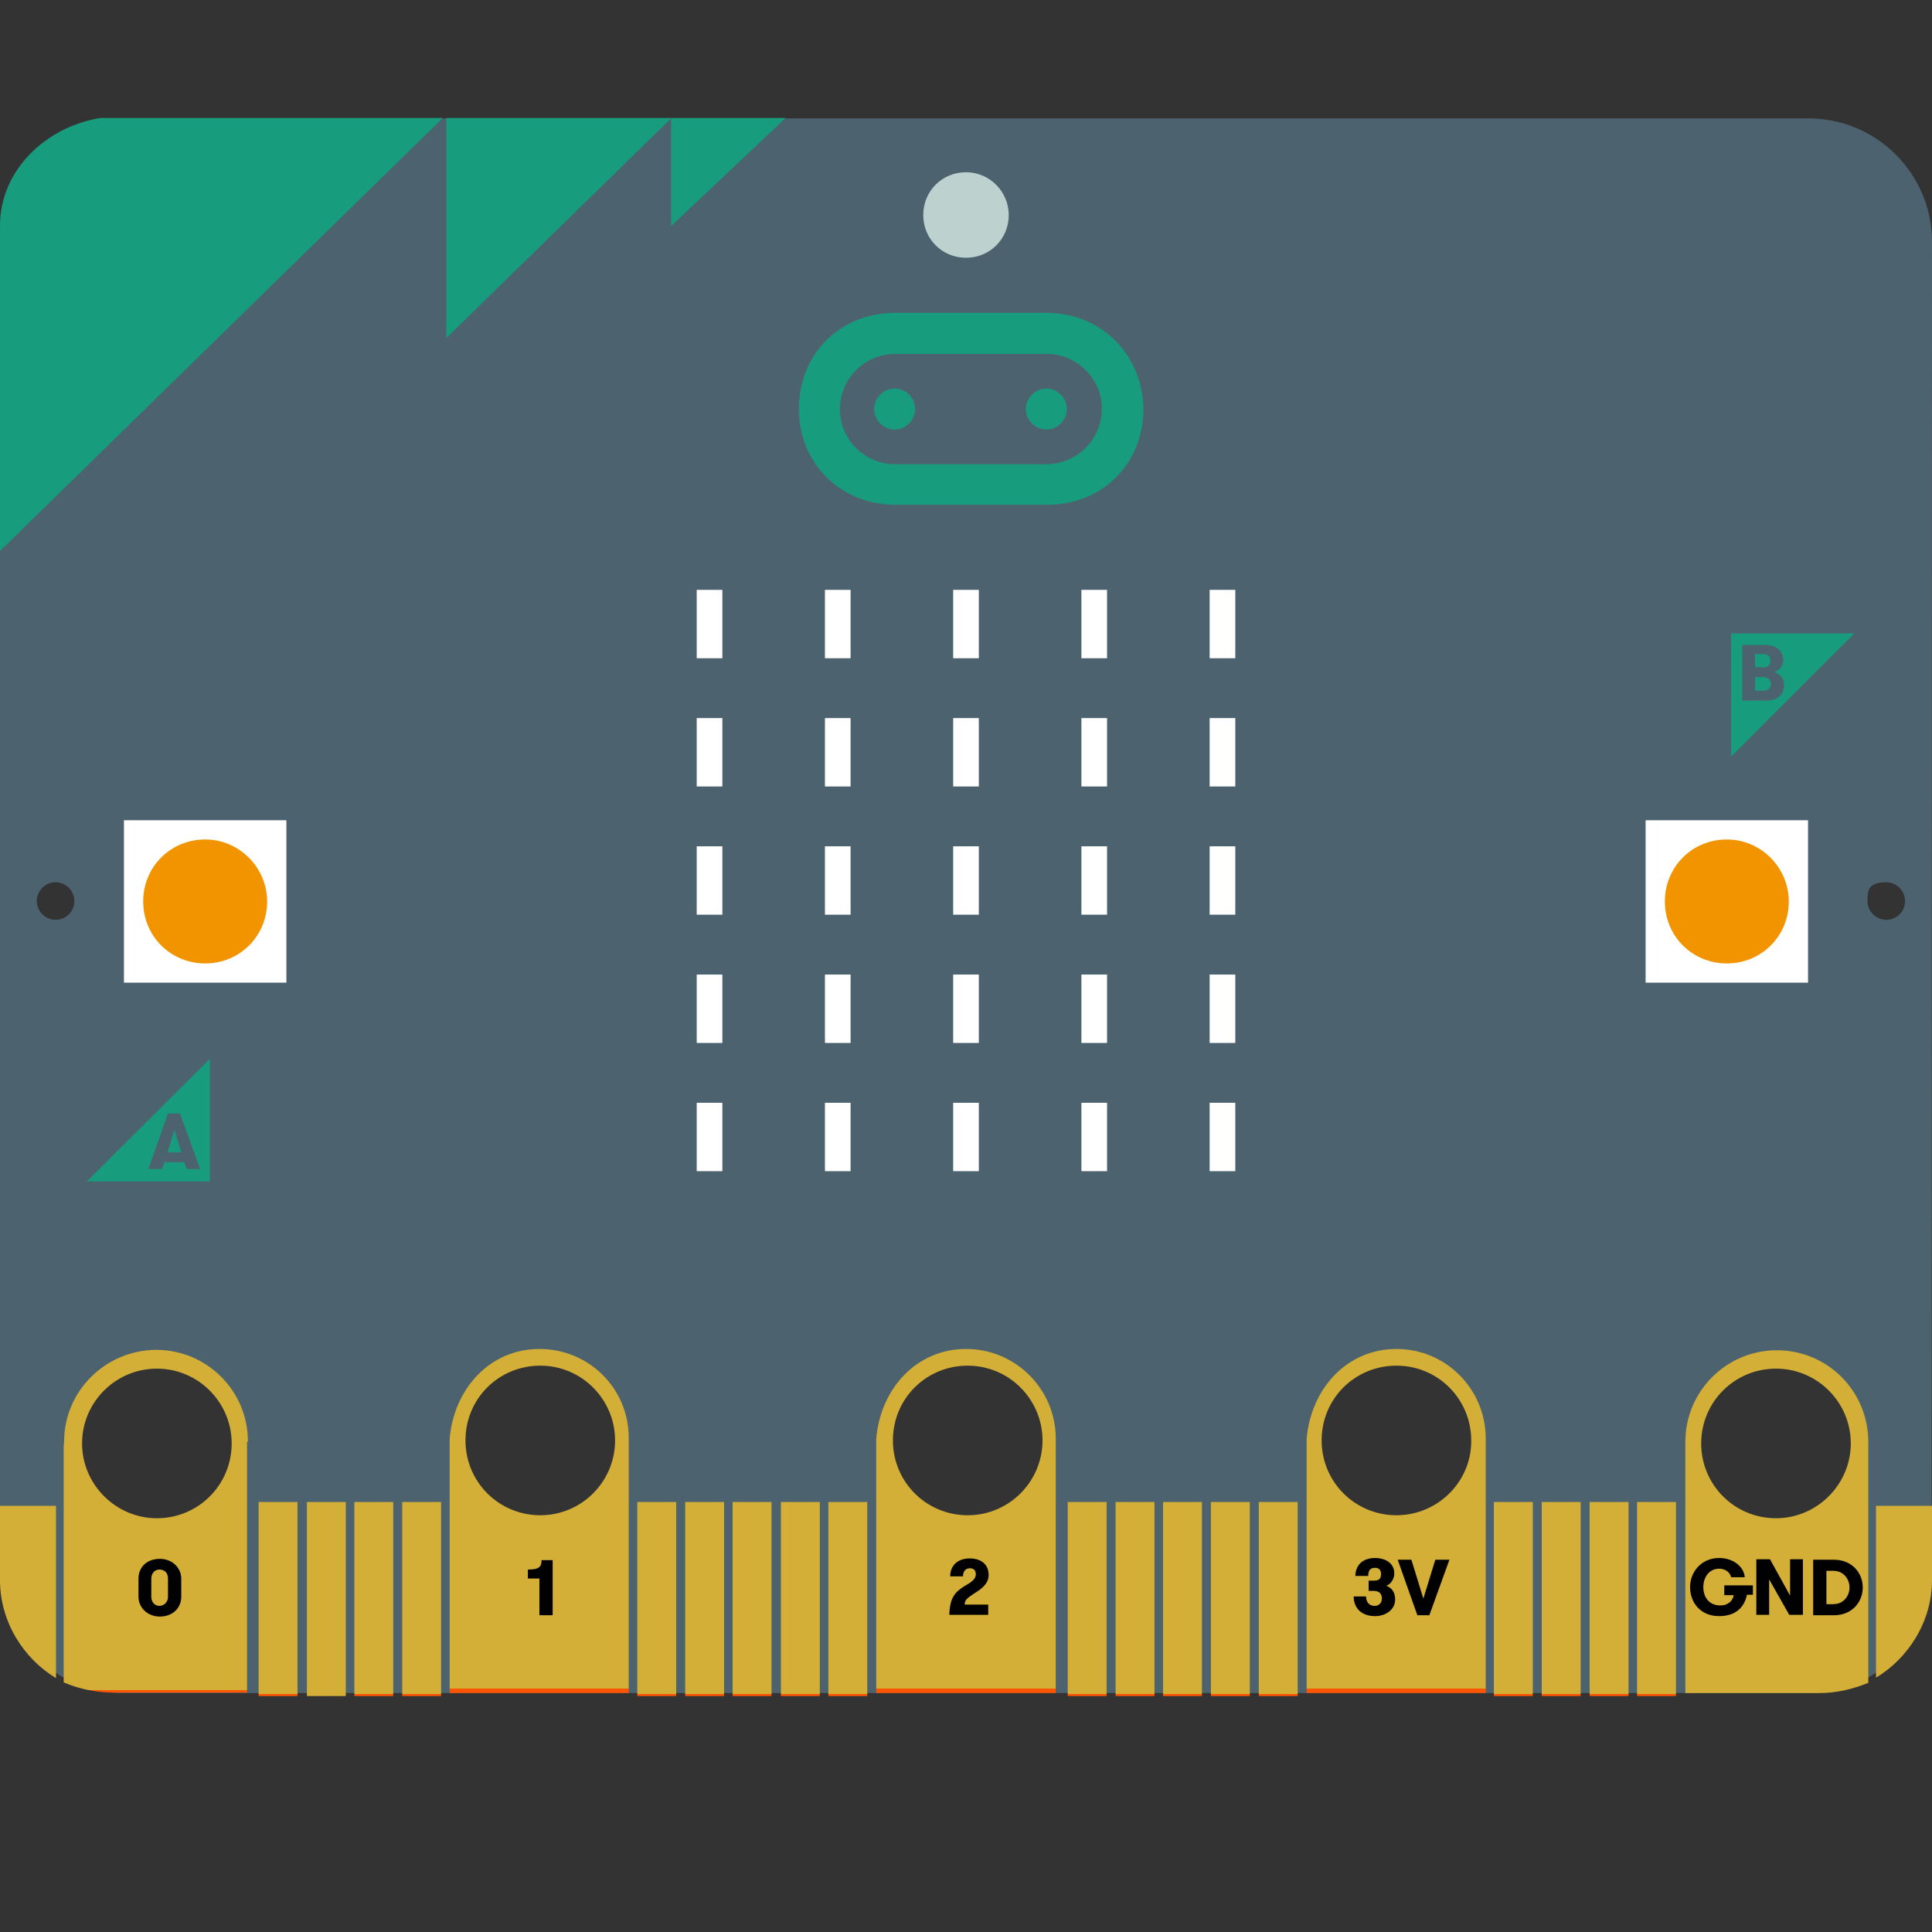 <?xml version="1.0" encoding="utf-8"?>
<!-- Generator: Adobe Illustrator 21.0.0, SVG Export Plug-In . SVG Version: 6.00 Build 0)  -->
<svg version="1.1" id="microbit" xmlns="http://www.w3.org/2000/svg" xmlns:xlink="http://www.w3.org/1999/xlink" x="0px" y="0px"
	 width="452" height="452" viewBox="0 0 452 452" style="enable-background:new 0 0 452 452;" xml:space="preserve">
<rect x="0" y="0" width="452" height="452" fill="#333333" stroke="none"/>
<style type="text/css">
	.st0{fill:#034854;}
	.st1{display:none;}
	.st2{display:inline;}
	.st3{fill:#EFDA48;}
	.st4{fill:#FFFFFF;}
	.st5{fill:#4C636F;}
	.st6{fill:#179C7D;}
	.st7{fill:none;}
	.st8{fill:url(#SVGID_1_);}
	.st9{fill:url(#SVGID_2_);}
	.st10{fill:url(#SVGID_3_);}
	.st11{fill:url(#SVGID_4_);}
	.st12{fill:url(#SVGID_5_);}
	.st13{fill:url(#SVGID_6_);}
	.st14{fill:url(#SVGID_7_);}
	.st15{fill:url(#SVGID_8_);}
	.st16{fill:url(#SVGID_9_);}
	.st17{fill:url(#SVGID_10_);}
	.st18{fill:url(#SVGID_11_);}
	.st19{fill:url(#SVGID_12_);}
	.st20{fill:url(#SVGID_13_);}
	.st21{fill:url(#SVGID_14_);}
	.st22{fill:url(#SVGID_15_);}
	.st23{fill:url(#SVGID_16_);}
	.st24{fill:url(#SVGID_17_);}
	.st25{fill:url(#SVGID_18_);}
	.st26{fill:url(#SVGID_19_);}
	.st27{fill:url(#SVGID_20_);}
	.st28{fill:url(#SVGID_21_);}
	.st29{fill:url(#SVGID_22_);}
	.st30{fill:url(#SVGID_23_);}
	.st31{fill:url(#SVGID_24_);}
	.st32{fill:url(#SVGID_25_);}
	.st33{fill:#F29400;}
	.st34{fill:#BDD1CF;}
</style>
<symbol  id="calliope_mini_backside" viewBox="-149.5 -131.8 298.9 263.5">
	<path class="st0" d="M-75.9,127.6L-75.9,127.6c6.2,4.6,14.6,4.8,20.9,0.5c12.5-8.4,34.7-21,56-21c23.2,0,45.7,13.5,56.4,21
		c4.3,3,9.8,3.8,14.7,2l0.6-0.2c7.3-2.6,11.8-9.8,11-17.4c-1.7-15.4-3-41.9,13-62.9c16.8-21.9,31.7-31.2,42.3-34.8
		c5.9-2,9.9-7.4,10.4-13.6l0,0c0.5-8-5.1-13.6-12.3-17c-12-5.7-30.8-15.7-42.8-36.2c-14.4-24.9-13-51.3-11.4-62.7
		c0.7-5.1-1.6-10.1-5.9-12.8c-4.8-3-11.9-4.6-21.4,1.5c-5.5,3.6-12,8.6-20.8,12c-10.8,4.1-16.9,5.5-20.3,5.8c-2.4,0.2-4.4,1.8-5.2,4
		c-1.1,2.9-3.4,6.2-8.2,6.2c-5,0-7.2-3.6-8.2-6.6c-0.8-2.5-3.3-3.4-5.9-3.7c-4.9-0.4-12.5-2.4-20.5-6.1c-7.1-3.3-14-7.9-20.4-12.7
		c-5.5-4.1-15-5.5-20.4-1.3l0,0c-5.7,4.4-7.4,11.7-6.5,18.8c1.9,15.3,1.1,43.3-16.7,64.2c-17.6,20.8-28.2,26.2-37.2,29.2
		c-3.9,1.3-11.4,5.4-12.3,14.1c-0.9,8.7,3,14.5,10.9,18.4c12.3,6.1,30.5,17.2,42.1,34.1C-79,72.4-79,98.4-81,112.1
		C-81.7,117.8-80.5,124.2-75.9,127.6z"/>
	<g id="holes_6_">
		<g class="st1">
			<g class="st2">
				<path class="st3" d="M-52.3-89.3c-1.4,0-2.6-1.2-2.6-2.6s1.2-2.6,2.6-2.6s2.6,1.2,2.6,2.6S-50.8-89.3-52.3-89.3z M-52.3-93
					c-0.7,0-1.2,0.6-1.2,1.2c0,0.7,0.6,1.2,1.2,1.2c0.7,0,1.2-0.6,1.2-1.2C-51-92.5-51.6-93-52.3-93z"/>
				<path d="M-52.3-93c-0.7,0-1.2,0.6-1.2,1.2c0,0.7,0.6,1.2,1.2,1.2c0.7,0,1.2-0.6,1.2-1.2C-51-92.5-51.6-93-52.3-93z"/>
			</g>
			<g class="st2">
				<path class="st3" d="M-43.5-89.3c-1.4,0-2.6-1.2-2.6-2.6s1.2-2.6,2.6-2.6s2.6,1.2,2.6,2.6S-42-89.3-43.5-89.3z M-43.5-93
					c-0.7,0-1.2,0.6-1.2,1.2c0,0.7,0.6,1.2,1.2,1.2c0.7,0,1.2-0.6,1.2-1.2C-42.3-92.5-42.8-93-43.5-93z"/>
				<path d="M-43.5-93c-0.7,0-1.2,0.6-1.2,1.2c0,0.7,0.6,1.2,1.2,1.2c0.7,0,1.2-0.6,1.2-1.2C-42.3-92.5-42.8-93-43.5-93z"/>
			</g>
			<g class="st2">
				<path class="st3" d="M-34.8-89.3c-1.4,0-2.6-1.2-2.6-2.6s1.2-2.6,2.6-2.6s2.6,1.2,2.6,2.6S-33.3-89.3-34.8-89.3z M-34.8-93
					c-0.7,0-1.2,0.6-1.2,1.2c0,0.7,0.6,1.2,1.2,1.2c0.7,0,1.2-0.6,1.2-1.2C-33.4-92.5-34-93-34.8-93z"/>
				<path d="M-34.8-93c-0.7,0-1.2,0.6-1.2,1.2c0,0.7,0.6,1.2,1.2,1.2c0.7,0,1.2-0.6,1.2-1.2C-33.4-92.5-34-93-34.8-93z"/>
			</g>
			<g class="st2">
				<path class="st3" d="M-25.8-89.3c-1.4,0-2.6-1.2-2.6-2.6s1.2-2.6,2.6-2.6s2.6,1.2,2.6,2.6S-24.4-89.3-25.8-89.3z M-25.8-93
					c-0.7,0-1.2,0.6-1.2,1.2c0,0.7,0.6,1.2,1.2,1.2c0.7,0,1.2-0.6,1.2-1.2C-24.6-92.5-25.2-93-25.8-93z"/>
				<path d="M-25.8-93c-0.7,0-1.2,0.6-1.2,1.2c0,0.7,0.6,1.2,1.2,1.2c0.7,0,1.2-0.6,1.2-1.2C-24.6-92.5-25.2-93-25.8-93z"/>
			</g>
			<g class="st2">
				<path class="st3" d="M-17-89.3c-1.4,0-2.6-1.2-2.6-2.6s1.2-2.6,2.6-2.6s2.6,1.2,2.6,2.6S-15.6-89.3-17-89.3z M-17-93
					c-0.7,0-1.2,0.6-1.2,1.2c0,0.7,0.6,1.2,1.2,1.2c0.7,0,1.2-0.6,1.2-1.2C-15.8-92.5-16.4-93-17-93z"/>
				<path d="M-17-93c-0.7,0-1.2,0.6-1.2,1.2c0,0.7,0.6,1.2,1.2,1.2c0.7,0,1.2-0.6,1.2-1.2C-15.8-92.5-16.4-93-17-93z"/>
			</g>
			<g class="st2">
				<path class="st3" d="M-8.2-89.3c-1.4,0-2.6-1.2-2.6-2.6s1.2-2.6,2.6-2.6s2.6,1.2,2.6,2.6S-6.8-89.3-8.2-89.3z M-8.2-93
					c-0.7,0-1.2,0.6-1.2,1.2c0,0.7,0.6,1.2,1.2,1.2S-7-91.3-7-91.8C-7-92.5-7.5-93-8.2-93z"/>
				<path d="M-8.2-93c-0.7,0-1.2,0.6-1.2,1.2c0,0.7,0.6,1.2,1.2,1.2S-7-91.3-7-91.8C-7-92.5-7.5-93-8.2-93z"/>
			</g>
			<g class="st2">
				<path class="st3" d="M0.6-89.3c-1.4,0-2.6-1.2-2.6-2.6s1.2-2.6,2.6-2.6s2.6,1.2,2.6,2.6S2-89.3,0.6-89.3z M0.6-93
					c-0.7,0-1.2,0.6-1.2,1.2c0,0.7,0.6,1.2,1.2,1.2s1.2-0.6,1.2-1.2C1.8-92.5,1.3-93,0.6-93z"/>
				<path d="M0.6-93c-0.7,0-1.2,0.6-1.2,1.2c0,0.7,0.6,1.2,1.2,1.2s1.2-0.6,1.2-1.2C1.8-92.5,1.3-93,0.6-93z"/>
			</g>
			<g class="st2">
				<path class="st3" d="M9.4-89.3c-1.4,0-2.6-1.2-2.6-2.6s1.2-2.6,2.6-2.6s2.6,1.2,2.6,2.6S10.8-89.3,9.4-89.3z M9.4-93
					c-0.7,0-1.2,0.6-1.2,1.2c0,0.7,0.6,1.2,1.2,1.2s1.2-0.6,1.2-1.2C10.6-92.5,10.1-93,9.4-93z"/>
				<path d="M9.4-93c-0.7,0-1.2,0.6-1.2,1.2c0,0.7,0.6,1.2,1.2,1.2s1.2-0.6,1.2-1.2C10.6-92.5,10.1-93,9.4-93z"/>
			</g>
			<g class="st2">
				<path class="st3" d="M18.2-89.3c-1.4,0-2.6-1.2-2.6-2.6s1.2-2.6,2.6-2.6s2.6,1.2,2.6,2.6S19.6-89.3,18.2-89.3z M18.2-93
					c-0.7,0-1.2,0.6-1.2,1.2c0,0.7,0.6,1.2,1.2,1.2c0.7,0,1.2-0.6,1.2-1.2C19.4-92.5,18.9-93,18.2-93z"/>
				<path d="M18.2-93c-0.7,0-1.2,0.6-1.2,1.2c0,0.7,0.6,1.2,1.2,1.2c0.7,0,1.2-0.6,1.2-1.2C19.4-92.5,18.9-93,18.2-93z"/>
			</g>
			<g class="st2">
				<path class="st3" d="M27-89.3c-1.4,0-2.6-1.2-2.6-2.6s1.2-2.6,2.6-2.6s2.6,1.2,2.6,2.6S28.4-89.3,27-89.3z M27-93
					c-0.7,0-1.2,0.6-1.2,1.2c0,0.7,0.6,1.2,1.2,1.2s1.2-0.6,1.2-1.2C28.2-92.5,27.7-93,27-93z"/>
				<path d="M27-93c-0.7,0-1.2,0.6-1.2,1.2c0,0.7,0.6,1.2,1.2,1.2s1.2-0.6,1.2-1.2C28.2-92.5,27.7-93,27-93z"/>
			</g>
			<g class="st2">
				<path class="st3" d="M35.8-89.3c-1.4,0-2.6-1.2-2.6-2.6s1.2-2.6,2.6-2.6s2.6,1.2,2.6,2.6S37.3-89.3,35.8-89.3z M35.8-93
					c-0.7,0-1.2,0.6-1.2,1.2c0,0.7,0.6,1.2,1.2,1.2c0.7,0,1.2-0.6,1.2-1.2C37.1-92.5,36.5-93,35.8-93z"/>
				<path d="M35.8-93c-0.7,0-1.2,0.6-1.2,1.2c0,0.7,0.6,1.2,1.2,1.2c0.7,0,1.2-0.6,1.2-1.2C37.1-92.5,36.5-93,35.8-93z"/>
			</g>
			<g class="st2">
				<path class="st3" d="M44.6-89.3c-1.4,0-2.6-1.2-2.6-2.6s1.2-2.6,2.6-2.6s2.6,1.2,2.6,2.6S46.1-89.3,44.6-89.3z M44.6-93
					c-0.7,0-1.2,0.6-1.2,1.2c0,0.7,0.6,1.2,1.2,1.2s1.2-0.6,1.2-1.2C45.9-92.5,45.3-93,44.6-93z"/>
				<path d="M44.6-93c-0.7,0-1.2,0.6-1.2,1.2c0,0.7,0.6,1.2,1.2,1.2s1.2-0.6,1.2-1.2C45.9-92.5,45.3-93,44.6-93z"/>
			</g>
			<g class="st2">
				<path class="st3" d="M53.4-89.3c-1.4,0-2.6-1.2-2.6-2.6s1.2-2.6,2.6-2.6s2.6,1.2,2.6,2.6S54.9-89.3,53.4-89.3z M53.4-93
					c-0.7,0-1.2,0.6-1.2,1.2c0,0.7,0.6,1.2,1.2,1.2c0.7,0,1.2-0.6,1.2-1.2C54.7-92.5,54.1-93,53.4-93z"/>
				<path d="M53.4-93c-0.7,0-1.2,0.6-1.2,1.2c0,0.7,0.6,1.2,1.2,1.2c0.7,0,1.2-0.6,1.2-1.2C54.7-92.5,54.1-93,53.4-93z"/>
			</g>
		</g>
		<g class="st1">
			<g class="st2">
				<path class="st3" d="M-52.3-80.3c-1.4,0-2.6-1.2-2.6-2.6s1.2-2.6,2.6-2.6s2.6,1.2,2.6,2.6S-50.8-80.3-52.3-80.3z M-52.3-84.3
					c-0.7,0-1.2,0.6-1.2,1.2s0.6,1.2,1.2,1.2c0.7,0,1.2-0.6,1.2-1.2S-51.6-84.3-52.3-84.3z"/>
				<path d="M-52.3-84.3c-0.7,0-1.2,0.6-1.2,1.2s0.6,1.2,1.2,1.2c0.7,0,1.2-0.6,1.2-1.2S-51.6-84.3-52.3-84.3z"/>
			</g>
			<g class="st2">
				<path class="st3" d="M-43.5-80.3c-1.4,0-2.6-1.2-2.6-2.6s1.2-2.6,2.6-2.6s2.6,1.2,2.6,2.6S-42-80.3-43.5-80.3z M-43.5-84.3
					c-0.7,0-1.2,0.6-1.2,1.2s0.6,1.2,1.2,1.2c0.7,0,1.2-0.6,1.2-1.2S-42.8-84.3-43.5-84.3z"/>
				<path d="M-43.5-84.3c-0.7,0-1.2,0.6-1.2,1.2s0.6,1.2,1.2,1.2c0.7,0,1.2-0.6,1.2-1.2S-42.8-84.3-43.5-84.3z"/>
			</g>
			<g class="st2">
				<path class="st3" d="M-34.8-80.3c-1.4,0-2.6-1.2-2.6-2.6s1.2-2.6,2.6-2.6s2.6,1.2,2.6,2.6S-33.3-80.3-34.8-80.3z M-34.8-84.3
					c-0.7,0-1.2,0.6-1.2,1.2s0.6,1.2,1.2,1.2c0.7,0,1.2-0.6,1.2-1.2S-34-84.3-34.8-84.3z"/>
				<path d="M-34.8-84.3c-0.7,0-1.2,0.6-1.2,1.2s0.6,1.2,1.2,1.2c0.7,0,1.2-0.6,1.2-1.2S-34-84.3-34.8-84.3z"/>
			</g>
			<g class="st2">
				<path class="st3" d="M-25.8-80.3c-1.4,0-2.6-1.2-2.6-2.6s1.2-2.6,2.6-2.6s2.6,1.2,2.6,2.6S-24.4-80.3-25.8-80.3z M-25.8-84.3
					c-0.7,0-1.2,0.6-1.2,1.2s0.6,1.2,1.2,1.2c0.7,0,1.2-0.6,1.2-1.2S-25.2-84.3-25.8-84.3z"/>
				<path d="M-25.8-84.3c-0.7,0-1.2,0.6-1.2,1.2s0.6,1.2,1.2,1.2c0.7,0,1.2-0.6,1.2-1.2S-25.2-84.3-25.8-84.3z"/>
			</g>
			<g class="st2">
				<path class="st3" d="M-17-80.3c-1.4,0-2.6-1.2-2.6-2.6s1.2-2.6,2.6-2.6s2.6,1.2,2.6,2.6S-15.6-80.3-17-80.3z M-17-84.3
					c-0.7,0-1.2,0.6-1.2,1.2s0.6,1.2,1.2,1.2c0.7,0,1.2-0.6,1.2-1.2S-16.4-84.3-17-84.3z"/>
				<path d="M-17-84.3c-0.7,0-1.2,0.6-1.2,1.2s0.6,1.2,1.2,1.2c0.7,0,1.2-0.6,1.2-1.2S-16.4-84.3-17-84.3z"/>
			</g>
			<g class="st2">
				<path class="st3" d="M-8.2-80.3c-1.4,0-2.6-1.2-2.6-2.6s1.2-2.6,2.6-2.6s2.6,1.2,2.6,2.6S-6.8-80.3-8.2-80.3z M-8.2-84.3
					c-0.7,0-1.2,0.6-1.2,1.2s0.6,1.2,1.2,1.2S-7-82.5-7-83.1S-7.5-84.3-8.2-84.3z"/>
				<path d="M-8.2-84.3c-0.7,0-1.2,0.6-1.2,1.2s0.6,1.2,1.2,1.2S-7-82.5-7-83.1S-7.5-84.3-8.2-84.3z"/>
			</g>
			<g class="st2">
				<path class="st3" d="M0.6-80.3c-1.4,0-2.6-1.2-2.6-2.6s1.2-2.6,2.6-2.6s2.6,1.1,2.6,2.5S2-80.3,0.6-80.3z M0.6-84.3
					c-0.7,0-1.2,0.6-1.2,1.2s0.6,1.2,1.2,1.2s1.2-0.6,1.2-1.2S1.3-84.3,0.6-84.3z"/>
				<path d="M0.6-84.3c-0.7,0-1.2,0.6-1.2,1.2s0.6,1.2,1.2,1.2s1.2-0.6,1.2-1.2S1.3-84.3,0.6-84.3z"/>
			</g>
			<g class="st2">
				<path class="st3" d="M9.4-80.3c-1.4,0-2.6-1.2-2.6-2.6s1.2-2.6,2.6-2.6s2.6,1.2,2.6,2.6S10.8-80.3,9.4-80.3z M9.4-84.3
					c-0.7,0-1.2,0.6-1.2,1.2s0.6,1.2,1.2,1.2s1.2-0.6,1.2-1.2S10.1-84.3,9.4-84.3z"/>
				<path d="M9.4-84.3c-0.7,0-1.2,0.6-1.2,1.2s0.6,1.2,1.2,1.2s1.2-0.6,1.2-1.2S10.1-84.3,9.4-84.3z"/>
			</g>
			<g class="st2">
				<path class="st3" d="M18.2-80.3c-1.4,0-2.6-1.2-2.6-2.6s1.2-2.6,2.6-2.6s2.6,1.2,2.6,2.6S19.6-80.3,18.2-80.3z M18.2-84.3
					c-0.7,0-1.2,0.6-1.2,1.2s0.6,1.2,1.2,1.2c0.7,0,1.2-0.6,1.2-1.2S18.9-84.3,18.2-84.3z"/>
				<path d="M18.2-84.3c-0.7,0-1.2,0.6-1.2,1.2s0.6,1.2,1.2,1.2c0.7,0,1.2-0.6,1.2-1.2S18.9-84.3,18.2-84.3z"/>
			</g>
			<g class="st2">
				<path class="st3" d="M27-80.3c-1.4,0-2.6-1.2-2.6-2.6s1.2-2.6,2.6-2.6s2.6,1.2,2.6,2.6S28.4-80.3,27-80.3z M27-84.3
					c-0.7,0-1.2,0.6-1.2,1.2s0.6,1.2,1.2,1.2s1.2-0.6,1.2-1.2S27.7-84.3,27-84.3z"/>
				<path d="M27-84.3c-0.7,0-1.2,0.6-1.2,1.2s0.6,1.2,1.2,1.2s1.2-0.6,1.2-1.2S27.7-84.3,27-84.3z"/>
			</g>
			<g class="st2">
				<path class="st3" d="M35.8-80.3c-1.4,0-2.6-1.2-2.6-2.6s1.2-2.6,2.6-2.6s2.6,1.2,2.6,2.6S37.3-80.3,35.8-80.3z M35.8-84.3
					c-0.7,0-1.2,0.6-1.2,1.2s0.6,1.2,1.2,1.2c0.7,0,1.2-0.6,1.2-1.2S36.5-84.3,35.8-84.3z"/>
				<path d="M35.8-84.3c-0.7,0-1.2,0.6-1.2,1.2s0.6,1.2,1.2,1.2c0.7,0,1.2-0.6,1.2-1.2S36.5-84.3,35.8-84.3z"/>
			</g>
			<g class="st2">
				<path class="st3" d="M44.6-80.3c-1.4,0-2.6-1.2-2.6-2.6s1.2-2.6,2.6-2.6s2.6,1.2,2.6,2.6S46.1-80.3,44.6-80.3z M44.6-84.3
					c-0.7,0-1.2,0.6-1.2,1.2s0.6,1.2,1.2,1.2s1.2-0.6,1.2-1.2S45.3-84.3,44.6-84.3z"/>
				<path d="M44.6-84.3c-0.7,0-1.2,0.6-1.2,1.2s0.6,1.2,1.2,1.2s1.2-0.6,1.2-1.2S45.3-84.3,44.6-84.3z"/>
			</g>
			<g class="st2">
				<path class="st3" d="M53.4-80.3c-1.4,0-2.6-1.2-2.6-2.6s1.2-2.6,2.6-2.6s2.6,1.2,2.6,2.6S54.9-80.3,53.4-80.3z M53.4-84.3
					c-0.7,0-1.2,0.6-1.2,1.2s0.6,1.2,1.2,1.2c0.7,0,1.2-0.6,1.2-1.2S54.1-84.3,53.4-84.3z"/>
				<path d="M53.4-84.3c-0.7,0-1.2,0.6-1.2,1.2s0.6,1.2,1.2,1.2c0.7,0,1.2-0.6,1.2-1.2S54.1-84.3,53.4-84.3z"/>
			</g>
		</g>
		<g class="st1">
			<g class="st2">
				<path class="st3" d="M-17-63.4c-1.4,0-2.6-1.2-2.6-2.6s1.2-2.6,2.6-2.6s2.6,1.2,2.6,2.6S-15.6-63.4-17-63.4z M-17-67.3
					c-0.7,0-1.2,0.6-1.2,1.2S-17.6-65-17-65c0.7,0,1.2-0.6,1.2-1.2S-16.4-67.3-17-67.3z"/>
				<path d="M-17-67.3c-0.7,0-1.2,0.6-1.2,1.2S-17.6-65-17-65c0.7,0,1.2-0.6,1.2-1.2S-16.4-67.3-17-67.3z"/>
			</g>
			<g class="st2">
				<path class="st3" d="M-8.2-63.4c-1.4,0-2.6-1.2-2.6-2.6s1.2-2.6,2.6-2.6s2.6,1.2,2.6,2.6S-6.8-63.4-8.2-63.4z M-8.2-67.3
					c-0.7,0-1.2,0.6-1.2,1.2S-8.8-65-8.2-65S-7-65.6-7-66.2S-7.5-67.3-8.2-67.3z"/>
				<path d="M-8.2-67.3c-0.7,0-1.2,0.6-1.2,1.2S-8.8-65-8.2-65S-7-65.6-7-66.2S-7.5-67.3-8.2-67.3z"/>
			</g>
			<g class="st2">
				<path class="st3" d="M0.6-63.4C-0.8-63.4-2-64.6-2-66s1.2-2.6,2.6-2.6s2.6,1.1,2.6,2.6S2-63.4,0.6-63.4z M0.6-67.3
					c-0.7,0-1.2,0.6-1.2,1.2S0-65,0.6-65s1.2-0.6,1.2-1.2S1.3-67.3,0.6-67.3z"/>
				<path d="M0.6-67.3c-0.7,0-1.2,0.6-1.2,1.2S0-65,0.6-65s1.2-0.6,1.2-1.2S1.3-67.3,0.6-67.3z"/>
			</g>
			<g class="st2">
				<path class="st3" d="M9.4-63.4c-1.4,0-2.6-1.2-2.6-2.6s1.2-2.6,2.6-2.6S12-67.4,12-66S10.8-63.4,9.4-63.4z M9.4-67.3
					c-0.7,0-1.2,0.6-1.2,1.2S8.8-65,9.4-65s1.2-0.6,1.2-1.2S10.1-67.3,9.4-67.3z"/>
				<path d="M9.4-67.3c-0.7,0-1.2,0.6-1.2,1.2S8.8-65,9.4-65s1.2-0.6,1.2-1.2S10.1-67.3,9.4-67.3z"/>
			</g>
			<g class="st2">
				<path class="st3" d="M18.2-63.4c-1.4,0-2.6-1.2-2.6-2.6s1.2-2.6,2.6-2.6s2.6,1.2,2.6,2.6S19.6-63.4,18.2-63.4z M18.2-67.3
					c-0.7,0-1.2,0.6-1.2,1.2s0.6,1.2,1.2,1.2c0.7,0,1.2-0.6,1.2-1.2S18.9-67.3,18.2-67.3z"/>
				<path d="M18.2-67.3c-0.7,0-1.2,0.6-1.2,1.2s0.6,1.2,1.2,1.2c0.7,0,1.2-0.6,1.2-1.2S18.9-67.3,18.2-67.3z"/>
			</g>
		</g>
		<g class="st1">
			<g class="st2">
				<polygon class="st3" points="98.3,28.1 94.7,31.7 98.3,35.3 101.8,31.7 				"/>
				<path d="M97.3,30.9c-0.5,0.5-0.5,1.3,0,1.8s1.3,0.5,1.8,0s0.5-1.3,0-1.8S97.8,30.4,97.3,30.9z"/>
			</g>
			<g class="st2">
				<path class="st3" d="M105.3,28.7c-1,1-2.7,1-3.7,0s-1-2.7,0-3.7s2.7-1,3.7,0S106.3,27.6,105.3,28.7z M102.6,25.9
					c-0.5,0.5-0.5,1.3,0,1.8s1.3,0.5,1.8,0s0.5-1.3,0-1.8C103.8,25.4,103.1,25.4,102.6,25.9z"/>
				<path d="M102.6,25.9c-0.5,0.5-0.5,1.3,0,1.8s1.3,0.5,1.8,0s0.5-1.3,0-1.8C103.8,25.4,103.1,25.4,102.6,25.9z"/>
			</g>
			<g class="st2">
				<path class="st3" d="M110,24.1c-1,1-2.7,1-3.7,0s-1-2.7,0-3.7s2.7-1,3.7,0S111,23.1,110,24.1z M107.2,21.4
					c-0.5,0.5-0.5,1.3,0,1.8s1.3,0.5,1.8,0s0.5-1.3,0-1.8S107.7,20.9,107.2,21.4z"/>
				<path d="M107.2,21.4c-0.5,0.5-0.5,1.3,0,1.8s1.3,0.5,1.8,0s0.5-1.3,0-1.8S107.7,20.9,107.2,21.4z"/>
			</g>
			<g class="st2">
				<path class="st3" d="M115.3,18.8c-1,1-2.7,1-3.7,0s-1-2.7,0-3.7s2.7-1,3.7,0S116.3,17.8,115.3,18.8z M112.5,16.1
					c-0.5,0.5-0.5,1.3,0,1.8s1.3,0.5,1.8,0s0.5-1.3,0-1.8C113.8,15.6,113,15.6,112.5,16.1z"/>
				<path d="M112.5,16.1c-0.5,0.5-0.5,1.3,0,1.8s1.3,0.5,1.8,0s0.5-1.3,0-1.8C113.8,15.6,113,15.6,112.5,16.1z"/>
			</g>
		</g>
		<g class="st1">
			<g class="st2">
				<polygon class="st3" points="-108.2,17.1 -111.8,13.5 -115.4,17.1 -111.8,20.8 				"/>
				<path d="M-110.9,16.3c-0.5-0.5-1.3-0.5-1.8,0s-0.5,1.3,0,1.8s1.3,0.5,1.8,0S-110.4,16.8-110.9,16.3z"/>
			</g>
			<g class="st2">
				<path class="st3" d="M-108.8,24.2c-1-1-1-2.7,0-3.7s2.7-1,3.7,0s1,2.7,0,3.7S-107.8,25.2-108.8,24.2z M-106,21.4
					c-0.5-0.5-1.3-0.5-1.8,0s-0.5,1.3,0,1.8s1.3,0.5,1.8,0C-105.5,22.7-105.5,21.9-106,21.4z"/>
				<path d="M-106,21.4c-0.5-0.5-1.3-0.5-1.8,0s-0.5,1.3,0,1.8s1.3,0.5,1.8,0C-105.5,22.7-105.5,21.9-106,21.4z"/>
			</g>
			<g class="st2">
				<path class="st3" d="M-104.2,28.8c-1-1-1-2.7,0-3.7s2.7-1,3.7,0s1,2.7,0,3.7S-103.2,29.9-104.2,28.8z M-101.4,26.1
					c-0.5-0.5-1.3-0.5-1.8,0s-0.5,1.3,0,1.8s1.3,0.5,1.8,0S-100.9,26.6-101.4,26.1z"/>
				<path d="M-101.4,26.1c-0.5-0.5-1.3-0.5-1.8,0s-0.5,1.3,0,1.8s1.3,0.5,1.8,0S-100.9,26.6-101.4,26.1z"/>
			</g>
			<g class="st2">
				<path class="st3" d="M-98.9,34.1c-1-1-1-2.7,0-3.7s2.7-1,3.7,0s1,2.7,0,3.7S-97.8,35.1-98.9,34.1z M-96.2,31.4
					c-0.5-0.5-1.3-0.5-1.8,0s-0.5,1.3,0,1.8s1.3,0.5,1.8,0S-95.7,31.9-96.2,31.4z"/>
				<path d="M-96.2,31.4c-0.5-0.5-1.3-0.5-1.8,0s-0.5,1.3,0,1.8s1.3,0.5,1.8,0S-95.7,31.9-96.2,31.4z"/>
			</g>
		</g>
		<g>
			<path class="st3" d="M-132.4,17.1c-9.4,0-17.1-7.6-17.1-17.1s7.6-17.1,17.1-17.1s17.1,7.6,17.1,17.1S-122.9,17.1-132.4,17.1z
				 M-132.4-8.1c-4.5,0-8.1,3.6-8.1,8.1s3.6,8.1,8.1,8.1c4.5,0,8.1-3.6,8.1-8.1S-127.8-8.1-132.4-8.1z"/>
			<path class="st3" d="M66.7,131.8c-9.4,0-17.1-7.6-17.1-17.1s7.6-17.1,17.1-17.1s17.1,7.6,17.1,17.1S76.1,131.8,66.7,131.8z
				 M66.7,106.6c-4.5,0-8.1,3.6-8.1,8.1s3.6,8.1,8.1,8.1s8.1-3.6,8.1-8.1S71.2,106.6,66.7,106.6z"/>
			<path class="st3" d="M132.4,17.1c-9.4,0-17.1-7.6-17.1-17.1s7.6-17.1,17.1-17.1S149.5-9.5,149.5,0S141.8,17.1,132.4,17.1z
				 M132.4-8.1c-4.5,0-8.1,3.6-8.1,8.1s3.6,8.1,8.1,8.1c4.5,0,8.1-3.6,8.1-8.1S136.8-8.1,132.4-8.1z"/>
			<path class="st3" d="M66.7-96.5c-9.4,0-17.1-7.6-17.1-17.1s7.6-17.1,17.1-17.1s17.1,7.6,17.1,17.1S76.1-96.5,66.7-96.5z
				 M66.7-121.6c-4.5,0-8.1,3.6-8.1,8.1s3.6,8.1,8.1,8.1s8.1-3.6,8.1-8.1S71.2-121.6,66.7-121.6z"/>
			<path class="st3" d="M-65.3-97.5c-9.4,0-17.1-7.6-17.1-17.1s7.6-17.1,17.1-17.1s17.1,7.6,17.1,17.1S-55.9-97.5-65.3-97.5z
				 M-65.3-122.6c-4.5,0-8.1,3.6-8.1,8.1s3.6,8.1,8.1,8.1s8.1-3.6,8.1-8.1S-60.8-122.6-65.3-122.6z"/>
			<path class="st3" d="M-65.3,131.8c-9.4,0-17.1-7.6-17.1-17.1s7.6-17.1,17.1-17.1s17.1,7.6,17.1,17.1S-55.9,131.8-65.3,131.8z
				 M-65.3,106.6c-4.5,0-8.1,3.6-8.1,8.1s3.6,8.1,8.1,8.1s8.1-3.6,8.1-8.1S-60.8,106.6-65.3,106.6z"/>
		</g>
	</g>
	<path class="st4" d="M132.4-8.1c-4.5,0-8.1,3.6-8.1,8.1s3.6,8.1,8.1,8.1c4.5,0,8.1-3.6,8.1-8.1S136.8-8.1,132.4-8.1z"/>
	<path class="st4" d="M66.7,106.6c-4.5,0-8.1,3.6-8.1,8.1s3.6,8.1,8.1,8.1s8.1-3.6,8.1-8.1S71.2,106.6,66.7,106.6z"/>
	<path class="st4" d="M-65.3,106.6c-4.5,0-8.1,3.6-8.1,8.1s3.6,8.1,8.1,8.1s8.1-3.6,8.1-8.1S-60.8,106.6-65.3,106.6z"/>
	<path class="st4" d="M-132.4-8c-4.5,0-8.1,3.6-8.1,8.1s3.6,8.1,8.1,8.1c4.5,0,8.1-3.6,8.1-8.1S-127.8-8-132.4-8z"/>
	<path class="st4" d="M-65.3-122.6c-4.5,0-8.1,3.6-8.1,8.1s3.6,8.1,8.1,8.1s8.1-3.6,8.1-8.1S-60.8-122.6-65.3-122.6z"/>
	<path class="st4" d="M66.7-121.6c-4.5,0-8.1,3.6-8.1,8.1s3.6,8.1,8.1,8.1s8.1-3.6,8.1-8.1S71.2-121.6,66.7-121.6z"/>
</symbol>
<g>
	<path class="st5" d="M452,56.6c0-16-13-28.9-28.9-28.9H28.9C13,27.6,0,40.6,0,56.6v310.6c0,16,13,28.9,28.9,28.9H423
		c16,0,28.9-13,28.9-28.9L452,56.6L452,56.6z M13,215.2c-2.4,0-4.4-2-4.4-4.4c0-2.4,2-4.4,4.4-4.4c2.4,0,4.4,2,4.4,4.4
		C17.4,213.3,15.4,215.2,13,215.2z M441.3,215.2c-2.4,0-4.4-2-4.4-4.4c0-2.5,0.2-4.4,4.4-4.4c2.4,0,4.4,2,4.4,4.4
		C445.7,213.3,443.7,215.2,441.3,215.2z M126.2,356.9c-10.6,0-19.2-8.6-19.2-19.2s8.6-19.2,19.2-19.2c10.6,0,19.2,8.6,19.2,19.2
		S136.8,356.9,126.2,356.9z M226,356.9c-10.6,0-19.2-8.6-19.2-19.2s8.6-19.2,19.2-19.2c10.6,0,19.2,8.6,19.2,19.2
		S236.6,356.9,226,356.9z M327,356.9c-10.6,0-19.2-8.6-19.2-19.2s8.6-19.2,19.2-19.2s19.2,8.6,19.2,19.2S337.6,356.9,327,356.9z
		 M415.7,356.9c-10.6,0-19.2-8.6-19.2-19.2s8.6-19.2,19.2-19.2s19.2,8.6,19.2,19.2S426.3,356.9,415.7,356.9z M36.5,356.9
		c-10.6,0-19.2-8.6-19.2-19.2s8.6-19.2,19.2-19.2s19.2,8.6,19.2,19.2S47.1,356.9,36.5,356.9z"/>
	<polygon class="st6" points="104.4,79.1 157.1,27.6 104.4,27.6 	"/>
	<path class="st6" d="M103.6,27.6H23.5C10.9,29.6,0,39.7,0,52.8v76.1L103.6,27.6z"/>
	<polygon class="st6" points="157,52.9 183.8,27.6 157,27.6 	"/>
	<polygon class="st6" points="49.1,247.7 49.1,276.4 20.3,276.4 	"/>
	<polygon class="st6" points="405,177 405,148.2 433.8,148.2 	"/>
	<g>
		<circle class="st7" cx="234.1" cy="95.7" r="90.8"/>
		<path class="st6" d="M245,73.2L245,73.2h-35.8l0,0c-12.8,0.1-22.3,9.7-22.3,22.5c0,12.6,9.5,22.1,22.1,22.4l0,0h36
			c12.9,0,22.5-9.6,22.5-22.4C267.3,83,257.8,73.3,245,73.2 M244.8,108.6L244.8,108.6h-35.6c-7-0.1-12.7-5.8-12.7-12.9
			s5.8-12.9,12.9-12.9h35.5c7.1,0,12.9,5.8,12.9,12.9C257.7,102.9,251.9,108.6,244.8,108.6"/>
		<path class="st6" d="M209.3,90.9c-2.6,0-4.8,2.2-4.8,4.8s2.2,4.8,4.8,4.8c2.6,0,4.8-2.2,4.8-4.8C214.1,93.1,211.9,90.9,209.3,90.9
			"/>
		<path class="st6" d="M244.8,100.5c2.6,0,4.8-2.2,4.8-4.8s-2.2-4.8-4.8-4.8c-2.6,0-4.8,2.2-4.8,4.8S242.2,100.5,244.8,100.5"/>
	</g>
	
		<linearGradient id="SVGID_1_" gradientUnits="userSpaceOnUse" x1="-1862.239" y1="875.979" x2="-1862.239" y2="876.6" gradientTransform="matrix(69.449 0 0 128.977 129367.695 -112665.625)">
		<stop  offset="0" style="stop-color:#D4AF37"/>
		<stop  offset="1" style="stop-color:#D4AF37"/>
		<stop  offset="1" style="stop-color:#FF5500"/>
		<stop  offset="1" style="stop-color:#FF5500"/>
	</linearGradient>
	<path class="st8" d="M15,337.3c0,0.4-0.1,0.8-0.1,1.2v55.1c3.7,1.6,7.8,2.4,11.7,2.4h31.2v-58.7h0.2v-0.1
		c0-11.8-9.6-21.4-21.5-21.4C24.7,315.9,15,325.4,15,337.3z M19.2,337.7c0-9.7,7.9-17.5,17.5-17.5c9.7,0,17.5,7.9,17.5,17.5
		c0,9.7-7.8,17.5-17.5,17.5C27.1,355.2,19.2,347.3,19.2,337.7z	">
<title>P0, ANALOG IN</title>
	</path>
	
		<linearGradient id="SVGID_2_" gradientUnits="userSpaceOnUse" x1="-1862.259" y1="875.954" x2="-1862.259" y2="876.576" gradientTransform="matrix(67.407 0 0 129.415 125654.93 -113046.141)">
		<stop  offset="0" style="stop-color:#D4AF37"/>
		<stop  offset="1" style="stop-color:#D4AF37"/>
		<stop  offset="1" style="stop-color:#FF5500"/>
		<stop  offset="1" style="stop-color:#FF5500"/>
	</linearGradient>
	<path class="st9" d="M126.2,315.6c-11.6,0-20,9.3-21,21v59.5h41.9v-59.5C147.2,325,137.9,315.6,126.2,315.6z M126.4,354.5
		c-9.7,0-17.5-7.8-17.5-17.5c0-9.8,7.8-17.5,17.5-17.5c9.7,0,17.5,7.9,17.5,17.5C143.9,346.6,136.1,354.5,126.4,354.5z	">
<title>P1, ANALOG IN</title>
	</path>
	
		<linearGradient id="SVGID_3_" gradientUnits="userSpaceOnUse" x1="-1863.157" y1="875.954" x2="-1863.157" y2="876.576" gradientTransform="matrix(67.407 0 0 129.415 125815.273 -113046.141)">
		<stop  offset="0" style="stop-color:#D4AF37"/>
		<stop  offset="1" style="stop-color:#D4AF37"/>
		<stop  offset="1" style="stop-color:#FF5500"/>
		<stop  offset="1" style="stop-color:#FF5500"/>
	</linearGradient>
	<path class="st10" d="M226,315.6c-11.6,0-20,9.3-21,21v59.5H247v-59.5C247,325,237.6,315.6,226,315.6z M226.4,354.5
		c-9.7,0-17.5-7.8-17.5-17.5c0-9.8,7.8-17.5,17.5-17.5c9.7,0,17.5,7.9,17.5,17.5C243.9,346.6,236.1,354.5,226.4,354.5z	">
<title>P2, ANALOG IN</title>
	</path>
	
		<linearGradient id="SVGID_4_" gradientUnits="userSpaceOnUse" x1="-1801.271" y1="882.857" x2="-1801.271" y2="883.479" gradientTransform="matrix(21.01 0 0 64.781 37851.043 -56839.617)">
		<stop  offset="0" style="stop-color:#D4AF37"/>
		<stop  offset="1" style="stop-color:#D4AF37"/>
		<stop  offset="1" style="stop-color:#FF5500"/>
		<stop  offset="1" style="stop-color:#FF5500"/>
	</linearGradient>
	<path class="st11" d="M0,352.3v17.4c0,9.8,5.6,18.4,13.1,22.9v-40.3H0L0,352.3z	">
<title>P3, ANALOG IN, LED Col 1</title>
	</path>
	
		<linearGradient id="SVGID_5_" gradientUnits="userSpaceOnUse" x1="-1765.412" y1="881.278" x2="-1765.412" y2="881.9" gradientTransform="matrix(14.59 0 0 72.951 25822.783 -63938.727)">
		<stop  offset="0" style="stop-color:#D4AF37"/>
		<stop  offset="1" style="stop-color:#D4AF37"/>
		<stop  offset="1" style="stop-color:#FF5500"/>
		<stop  offset="1" style="stop-color:#FF5500"/>
	</linearGradient>
	<rect x="60.5" y="351.4" class="st12" width="9.1" height="45.4">
	<title>P4, ANALOG IN, LED Col 2</title>
	</rect>
	
		<linearGradient id="SVGID_6_" gradientUnits="userSpaceOnUse" x1="-1765.88" y1="881.278" x2="-1765.88" y2="881.9" gradientTransform="matrix(14.59 0 0 72.951 25840.875 -63938.727)">
		<stop  offset="0" style="stop-color:#D4AF37"/>
		<stop  offset="1" style="stop-color:#D4AF37"/>
		<stop  offset="1" style="stop-color:#FF5500"/>
		<stop  offset="1" style="stop-color:#FF5500"/>
	</linearGradient>
	<rect x="71.8" y="351.4" class="st13" width="9.1" height="45.4">
	<title>P5, BUTTON A</title>
	</rect>
	
		<linearGradient id="SVGID_7_" gradientUnits="userSpaceOnUse" x1="-1766.347" y1="881.278" x2="-1766.347" y2="881.9" gradientTransform="matrix(14.59 0 0 72.951 25858.82 -63938.727)">
		<stop  offset="0" style="stop-color:#D4AF37"/>
		<stop  offset="1" style="stop-color:#D4AF37"/>
		<stop  offset="1" style="stop-color:#FF5500"/>
		<stop  offset="1" style="stop-color:#FF5500"/>
	</linearGradient>
	<rect x="82.9" y="351.4" class="st14" width="9.1" height="45.4">
	<title>P6, LED Col 9</title>
	</rect>
	
		<linearGradient id="SVGID_8_" gradientUnits="userSpaceOnUse" x1="-1766.81" y1="881.278" x2="-1766.81" y2="881.9" gradientTransform="matrix(14.59 0 0 72.951 25876.766 -63938.727)">
		<stop  offset="0" style="stop-color:#D4AF37"/>
		<stop  offset="1" style="stop-color:#D4AF37"/>
		<stop  offset="1" style="stop-color:#FF5500"/>
		<stop  offset="1" style="stop-color:#FF5500"/>
	</linearGradient>
	<rect x="94.1" y="351.4" class="st15" width="9.1" height="45.4">
	<title>P7, LED Col 8</title>
	</rect>
	
		<linearGradient id="SVGID_9_" gradientUnits="userSpaceOnUse" x1="-1769.101" y1="881.278" x2="-1769.101" y2="881.9" gradientTransform="matrix(14.59 0 0 72.951 25965.184 -63938.727)">
		<stop  offset="0" style="stop-color:#D4AF37"/>
		<stop  offset="1" style="stop-color:#D4AF37"/>
		<stop  offset="1" style="stop-color:#FF5500"/>
		<stop  offset="1" style="stop-color:#FF5500"/>
	</linearGradient>
	<rect x="149.1" y="351.4" class="st16" width="9.1" height="45.4">
	<title>P8</title>
	</rect>
	
		<linearGradient id="SVGID_10_" gradientUnits="userSpaceOnUse" x1="-1769.563" y1="881.278" x2="-1769.563" y2="881.9" gradientTransform="matrix(14.59 0 0 72.951 25983.129 -63938.727)">
		<stop  offset="0" style="stop-color:#D4AF37"/>
		<stop  offset="1" style="stop-color:#D4AF37"/>
		<stop  offset="1" style="stop-color:#FF5500"/>
		<stop  offset="1" style="stop-color:#FF5500"/>
	</linearGradient>
	<rect x="160.3" y="351.4" class="st17" width="9.1" height="45.4">
	<title>P9, LED Col 7</title>
	</rect>
	
		<linearGradient id="SVGID_11_" gradientUnits="userSpaceOnUse" x1="-1770.03" y1="881.278" x2="-1770.03" y2="881.9" gradientTransform="matrix(14.59 0 0 72.951 26001.074 -63938.727)">
		<stop  offset="0" style="stop-color:#D4AF37"/>
		<stop  offset="1" style="stop-color:#D4AF37"/>
		<stop  offset="1" style="stop-color:#FF5500"/>
		<stop  offset="1" style="stop-color:#FF5500"/>
	</linearGradient>
	<rect x="171.4" y="351.4" class="st18" width="9.1" height="45.4">
	<title>P10, ANALOG IN, LED Col 3</title>
	</rect>
	
		<linearGradient id="SVGID_12_" gradientUnits="userSpaceOnUse" x1="-1770.498" y1="881.278" x2="-1770.498" y2="881.9" gradientTransform="matrix(14.59 0 0 72.951 26019.166 -63938.727)">
		<stop  offset="0" style="stop-color:#D4AF37"/>
		<stop  offset="1" style="stop-color:#D4AF37"/>
		<stop  offset="1" style="stop-color:#FF5500"/>
		<stop  offset="1" style="stop-color:#FF5500"/>
	</linearGradient>
	<rect x="182.7" y="351.4" class="st19" width="9.1" height="45.4">
	<title>P11, BUTTON B</title>
	</rect>
	
		<linearGradient id="SVGID_13_" gradientUnits="userSpaceOnUse" x1="-1770.965" y1="881.278" x2="-1770.965" y2="881.9" gradientTransform="matrix(14.59 0 0 72.951 26037.113 -63938.727)">
		<stop  offset="0" style="stop-color:#D4AF37"/>
		<stop  offset="1" style="stop-color:#D4AF37"/>
		<stop  offset="1" style="stop-color:#FF5500"/>
		<stop  offset="1" style="stop-color:#FF5500"/>
	</linearGradient>
	<rect x="193.8" y="351.4" class="st20" width="9.1" height="45.4">
	<title>P12, RESERVED ACCESSIBILITY</title>
	</rect>
	
		<linearGradient id="SVGID_14_" gradientUnits="userSpaceOnUse" x1="-1773.292" y1="881.278" x2="-1773.292" y2="881.9" gradientTransform="matrix(14.59 0 0 72.951 26126.988 -63938.727)">
		<stop  offset="0" style="stop-color:#D4AF37"/>
		<stop  offset="1" style="stop-color:#D4AF37"/>
		<stop  offset="1" style="stop-color:#FF5500"/>
		<stop  offset="1" style="stop-color:#FF5500"/>
	</linearGradient>
	<rect x="249.8" y="351.4" class="st21" width="9.1" height="45.4">
	<title>P13, SPI - SCK</title>
	</rect>
	
		<linearGradient id="SVGID_15_" gradientUnits="userSpaceOnUse" x1="-1773.754" y1="881.278" x2="-1773.754" y2="881.9" gradientTransform="matrix(14.59 0 0 72.951 26144.934 -63938.727)">
		<stop  offset="0" style="stop-color:#D4AF37"/>
		<stop  offset="1" style="stop-color:#D4AF37"/>
		<stop  offset="1" style="stop-color:#FF5500"/>
		<stop  offset="1" style="stop-color:#FF5500"/>
	</linearGradient>
	<rect x="261" y="351.4" class="st22" width="9.1" height="45.4">
	<title>P14, SPI - MISO</title>
	</rect>
	
		<linearGradient id="SVGID_16_" gradientUnits="userSpaceOnUse" x1="-1774.221" y1="881.278" x2="-1774.221" y2="881.9" gradientTransform="matrix(14.59 0 0 72.951 26162.881 -63938.727)">
		<stop  offset="0" style="stop-color:#D4AF37"/>
		<stop  offset="1" style="stop-color:#D4AF37"/>
		<stop  offset="1" style="stop-color:#FF5500"/>
		<stop  offset="1" style="stop-color:#FF5500"/>
	</linearGradient>
	<rect x="272.1" y="351.4" class="st23" width="9.1" height="45.4">
	<title>P15, SPI - MOSI</title>
	</rect>
	
		<linearGradient id="SVGID_17_" gradientUnits="userSpaceOnUse" x1="-1774.684" y1="881.278" x2="-1774.684" y2="881.9" gradientTransform="matrix(14.59 0 0 72.951 26180.826 -63938.727)">
		<stop  offset="0" style="stop-color:#D4AF37"/>
		<stop  offset="1" style="stop-color:#D4AF37"/>
		<stop  offset="1" style="stop-color:#FF5500"/>
		<stop  offset="1" style="stop-color:#FF5500"/>
	</linearGradient>
	<rect x="283.3" y="351.4" class="st24" width="9.1" height="45.4">
	<title>P16, SPI - Chip Select</title>
	</rect>
	
		<linearGradient id="SVGID_18_" gradientUnits="userSpaceOnUse" x1="-1775.156" y1="881.278" x2="-1775.156" y2="881.9" gradientTransform="matrix(14.59 0 0 72.951 26198.918 -63938.727)">
		<stop  offset="0" style="stop-color:#D4AF37"/>
		<stop  offset="1" style="stop-color:#D4AF37"/>
		<stop  offset="1" style="stop-color:#FF5500"/>
		<stop  offset="1" style="stop-color:#FF5500"/>
	</linearGradient>
	<rect x="294.5" y="351.4" class="st25" width="9.1" height="45.4">
	<title>P17, +3v3</title>
	</rect>
	
		<linearGradient id="SVGID_19_" gradientUnits="userSpaceOnUse" x1="-1777.443" y1="881.278" x2="-1777.443" y2="881.9" gradientTransform="matrix(14.59 0 0 72.951 26287.334 -63938.727)">
		<stop  offset="0" style="stop-color:#D4AF37"/>
		<stop  offset="1" style="stop-color:#D4AF37"/>
		<stop  offset="1" style="stop-color:#FF5500"/>
		<stop  offset="1" style="stop-color:#FF5500"/>
	</linearGradient>
	<rect x="349.5" y="351.4" class="st26" width="9.1" height="45.4">
	<title>P18, +3v3</title>
	</rect>
	
		<linearGradient id="SVGID_20_" gradientUnits="userSpaceOnUse" x1="-1777.91" y1="881.278" x2="-1777.91" y2="881.9" gradientTransform="matrix(14.59 0 0 72.951 26305.281 -63938.727)">
		<stop  offset="0" style="stop-color:#D4AF37"/>
		<stop  offset="1" style="stop-color:#D4AF37"/>
		<stop  offset="1" style="stop-color:#FF5500"/>
		<stop  offset="1" style="stop-color:#FF5500"/>
	</linearGradient>
	<rect x="360.7" y="351.4" class="st27" width="9.1" height="45.4">
	<title>P19, I2C - SCL</title>
	</rect>
	
		<linearGradient id="SVGID_21_" gradientUnits="userSpaceOnUse" x1="-1778.372" y1="881.278" x2="-1778.372" y2="881.9" gradientTransform="matrix(14.59 0 0 72.951 26323.227 -63938.727)">
		<stop  offset="0" style="stop-color:#D4AF37"/>
		<stop  offset="1" style="stop-color:#D4AF37"/>
		<stop  offset="1" style="stop-color:#FF5500"/>
		<stop  offset="1" style="stop-color:#FF5500"/>
	</linearGradient>
	<rect x="371.9" y="351.4" class="st28" width="9.1" height="45.4">
	<title>P20, I2C - SDA</title>
	</rect>
	
		<linearGradient id="SVGID_22_" gradientUnits="userSpaceOnUse" x1="-1778.839" y1="881.278" x2="-1778.839" y2="881.9" gradientTransform="matrix(14.59 0 0 72.951 26341.172 -63938.727)">
		<stop  offset="0" style="stop-color:#D4AF37"/>
		<stop  offset="1" style="stop-color:#D4AF37"/>
		<stop  offset="1" style="stop-color:#FF5500"/>
		<stop  offset="1" style="stop-color:#FF5500"/>
	</linearGradient>
	<rect x="383" y="351.4" class="st29" width="9.1" height="45.4">
	<title>GND</title>
	</rect>
	
		<linearGradient id="SVGID_23_" gradientUnits="userSpaceOnUse" x1="-1813.962" y1="882.889" x2="-1813.962" y2="883.51" gradientTransform="matrix(21.01 0 0 64.635 38556.625 -56712.875)">
		<stop  offset="0" style="stop-color:#D4AF37"/>
		<stop  offset="1" style="stop-color:#D4AF37"/>
		<stop  offset="1" style="stop-color:#FF5500"/>
		<stop  offset="1" style="stop-color:#FF5500"/>
	</linearGradient>
	<path class="st30" d="M438.9,392.5c7.5-4.5,13.1-13.1,13.1-22.8v-17.4h-13.1V392.5z	">
<title>GND</title>
	</path>
	
		<linearGradient id="SVGID_24_" gradientUnits="userSpaceOnUse" x1="-1864.064" y1="875.954" x2="-1864.064" y2="876.576" gradientTransform="matrix(67.407 0 0 129.415 125977.078 -113046.141)">
		<stop  offset="0" style="stop-color:#D4AF37"/>
		<stop  offset="1" style="stop-color:#D4AF37"/>
		<stop  offset="1" style="stop-color:#FF5500"/>
		<stop  offset="1" style="stop-color:#FF5500"/>
	</linearGradient>
	<path class="st31" d="M326.7,315.6c-11.6,0-20,9.3-21,21v59.5h41.9v-59.5C347.6,325,338.3,315.6,326.7,315.6z M326.7,354.5
		c-9.7,0-17.5-7.8-17.5-17.5c0-9.8,7.8-17.5,17.5-17.5c9.8,0,17.5,7.9,17.5,17.5C344.3,346.6,336.4,354.5,326.7,354.5z	">
<title>+3v3</title>
	</path>
	
		<linearGradient id="SVGID_25_" gradientUnits="userSpaceOnUse" x1="-1865.363" y1="875.978" x2="-1865.363" y2="876.6" gradientTransform="matrix(68.866 0 0 128.977 128875.25 -112665.352)">
		<stop  offset="0" style="stop-color:#D4AF37"/>
		<stop  offset="1" style="stop-color:#D4AF37"/>
		<stop  offset="1" style="stop-color:#FF5500"/>
		<stop  offset="1" style="stop-color:#FF5500"/>
	</linearGradient>
	<path class="st32" d="M415.7,315.9c-11.8,0-21.4,9.6-21.4,21.4v0.1l0,0v58.7h31.4c3.9,0,7.7-0.9,11.4-2.4v-55.1c0-0.4,0-0.8,0-1.2
		C437.1,325.4,427.5,315.9,415.7,315.9z M415.5,355.2c-9.7,0-17.5-7.8-17.5-17.5c0-9.7,7.8-17.5,17.5-17.5c9.7,0,17.5,7.9,17.5,17.5
		S425.1,355.2,415.5,355.2z	">
<title>GND</title>
	</path>
	<path d="M32.4,369.3c0-2.6,1.9-4.6,5-4.6c3,0,5,2.2,5,4.6v4.3c0,2.6-2,4.6-5,4.6c-3,0-5-2.2-5-4.6V369.3z M39.3,369.3
		c0-1.2-0.7-2.1-2-2.1c-1.2,0-1.9,1-1.9,2.1v4.3c0,1.1,0.7,2.1,1.9,2.1c1.2,0,2-1,2-2.1V369.3z"/>
	<path d="M123.6,367.2c2.6,0,3.1-0.7,3.1-2.2h2.6v12.9h-3.1v-8.6h-2.7v-2.1L123.6,367.2L123.6,367.2z"/>
	<path d="M225.6,371.1c1.6-0.9,2.7-1.6,2.7-2.8c0-1-0.6-1.4-1.4-1.4c-0.9,0-1.6,0.6-1.6,1.9h-3c0-2.4,1.6-4.2,4.6-4.2
		c2.4,0,4.4,1.2,4.4,3.9c0,2.2-2.1,3.5-3.4,4.3c-1.8,1.2-2.2,1.6-2.2,2.6h5.5v2.4h-9.1C222.2,373.6,223.6,372.4,225.6,371.1z"/>
	<path class="st5" d="M43.7,273.5l-0.6-1.6h-4.6l-0.6,1.6h-3.2l4.6-13h2.8l4.7,13H43.7z M40.8,264.3l-1.6,5.3h3.2L40.8,264.3z"/>
	<path class="st5" d="M407.6,150.9h5.3c3.5,0,4.3,2.2,4.3,3.5c0,1.6-1.2,2.6-2.2,2.9c0.8,0,2.4,1,2.4,3c0,1.4-0.7,3.6-4.3,3.6h-5.5
		V150.9z M412.4,156.2c1.4,0,1.8-0.9,1.8-1.6c0-0.6-0.2-1.6-1.8-1.6h-1.8v3.1H412.4z M410.6,158.4v3.2h1.9c1.4,0,1.8-0.9,1.8-1.6
		c0-0.6-0.4-1.6-1.8-1.6L410.6,158.4L410.6,158.4z"/>
	<path d="M319.6,373.5c0,1.4,0.8,2.2,2,2.2c1.1,0,1.7-0.8,1.7-1.7c0-1.1-0.6-1.8-1.9-1.8h-1.2v-2.4h1.2c1.4,0,1.7-0.6,1.7-1.6
		s-0.6-1.4-1.4-1.4c-1.2,0-1.6,0.7-1.6,1.9h-3c0-2.2,1.4-4.2,4.6-4.2c2.4,0,4.5,1.2,4.5,3.6c0,1.4-0.9,2.6-1.9,2.9
		c1.2,0.4,2.1,1.4,2.1,3.2c0,2.4-2.2,3.9-4.7,3.9c-3.2,0-5-1.9-5-4.6L319.6,373.5L319.6,373.5z"/>
	<path d="M334.4,377.9h-2.8l-4.6-13h3.2l2.8,9.1l2.8-9.1h3.3L334.4,377.9z"/>
	<path d="M403.4,370.9h6.7v2.2h-1.4c-0.6,3-2.7,5-6.5,5c-4.4,0-6.8-3.2-6.8-6.8c0-3.5,2.6-6.8,6.8-6.8c3.4,0,5.8,2.1,6,4.5H405
		c-0.2-1-1.2-2-2.8-2c-2.4,0-3.7,2.1-3.7,4.3c0,2.2,1.2,4.3,4,4.3c1.8,0,2.9-1.1,3.1-2.4h-2.2V370.9L403.4,370.9z"/>
	<path d="M418.8,373.3v-8.5h3v13h-3.2l-4.7-8.3v8.3h-3v-13h3.2L418.8,373.3z"/>
	<path d="M429,364.9c4.4,0,6.8,3.2,6.8,6.5s-2.4,6.5-6.8,6.5h-4.8v-13L429,364.9L429,364.9z M427.3,367.5v7.8h1.6
		c2.4,0,3.8-1.9,3.8-3.9c0-2-1.4-3.9-3.8-3.9L427.3,367.5L427.3,367.5z"/>
</g>
<g>
	<g>
		<g>
			<polygon class="st4" points="169,214 163,214 163,198 169,198 			"/>
		</g>
		<g>
			<polygon class="st4" points="229,214 223,214 223,198 229,198 			"/>
		</g>
		<g>
			<polygon class="st4" points="259,214 253,214 253,198 259,198 			"/>
		</g>
		<g>
			<polygon class="st4" points="289,214 283,214 283,198 289,198 			"/>
		</g>
		<g>
			<polygon class="st4" points="199,214 193,214 193,198 199,198 			"/>
		</g>
	</g>
	<g>
		<g>
			<polygon class="st4" points="169,184 163,184 163,168 169,168 			"/>
		</g>
		<g>
			<polygon class="st4" points="229,184 223,184 223,168 229,168 			"/>
		</g>
		<g>
			<polygon class="st4" points="259,184 253,184 253,168 259,168 			"/>
		</g>
		<g>
			<polygon class="st4" points="289,184 283,184 283,168 289,168 			"/>
		</g>
		<g>
			<polygon class="st4" points="199,184 193,184 193,168 199,168 			"/>
		</g>
	</g>
	<g>
		<g>
			<polygon class="st4" points="169,154 163,154 163,138 169,138 			"/>
		</g>
		<g>
			<polygon class="st4" points="229,154 223,154 223,138 229,138 			"/>
		</g>
		<g>
			<polygon class="st4" points="259,154 253,154 253,138 259,138 			"/>
		</g>
		<g>
			<polygon class="st4" points="289,154 283,154 283,138 289,138 			"/>
		</g>
		<g>
			<polygon class="st4" points="199,154 193,154 193,138 199,138 			"/>
		</g>
	</g>
	<g>
		<g>
			<polygon class="st4" points="169,244 163,244 163,228 169,228 			"/>
		</g>
		<g>
			<polygon class="st4" points="229,244 223,244 223,228 229,228 			"/>
		</g>
		<g>
			<polygon class="st4" points="259,244 253,244 253,228 259,228 			"/>
		</g>
		<g>
			<polygon class="st4" points="289,244 283,244 283,228 289,228 			"/>
		</g>
		<g>
			<polygon class="st4" points="199,244 193,244 193,228 199,228 			"/>
		</g>
	</g>
	<g>
		<g>
			<polygon class="st4" points="169,274 163,274 163,258 169,258 			"/>
		</g>
		<g>
			<polygon class="st4" points="229,274 223,274 223,258 229,258 			"/>
		</g>
		<g>
			<polygon class="st4" points="259,274 253,274 253,258 259,258 			"/>
		</g>
		<g>
			<polygon class="st4" points="289,274 283,274 283,258 289,258 			"/>
		</g>
		<g>
			<polygon class="st4" points="199,274 193,274 193,258 199,258 			"/>
		</g>
	</g>
</g>
<g>
	<polygon class="st4" points="67,229.9 29,229.9 29,191.9 67,191.9 	"/>
	<path class="st33" d="M62.5,210.9c0,8.1-6.4,14.5-14.5,14.5s-14.5-6.4-14.5-14.5s6.4-14.5,14.5-14.5S62.5,203.1,62.5,210.9z"/>
</g>
<g>
	<polygon class="st4" points="423,229.9 385,229.9 385,191.9 423,191.9 	"/>
	<path class="st33" d="M418.5,210.9c0,8.1-6.4,14.5-14.5,14.5s-14.5-6.4-14.5-14.5s6.4-14.5,14.5-14.5S418.5,203.1,418.5,210.9z"/>
</g>
<path class="st34" d="M236,50.3c0,5.6-4.4,10-10,10s-10-4.4-10-10s4.4-10,10-10S236,44.9,236,50.3z"/>
</svg>
